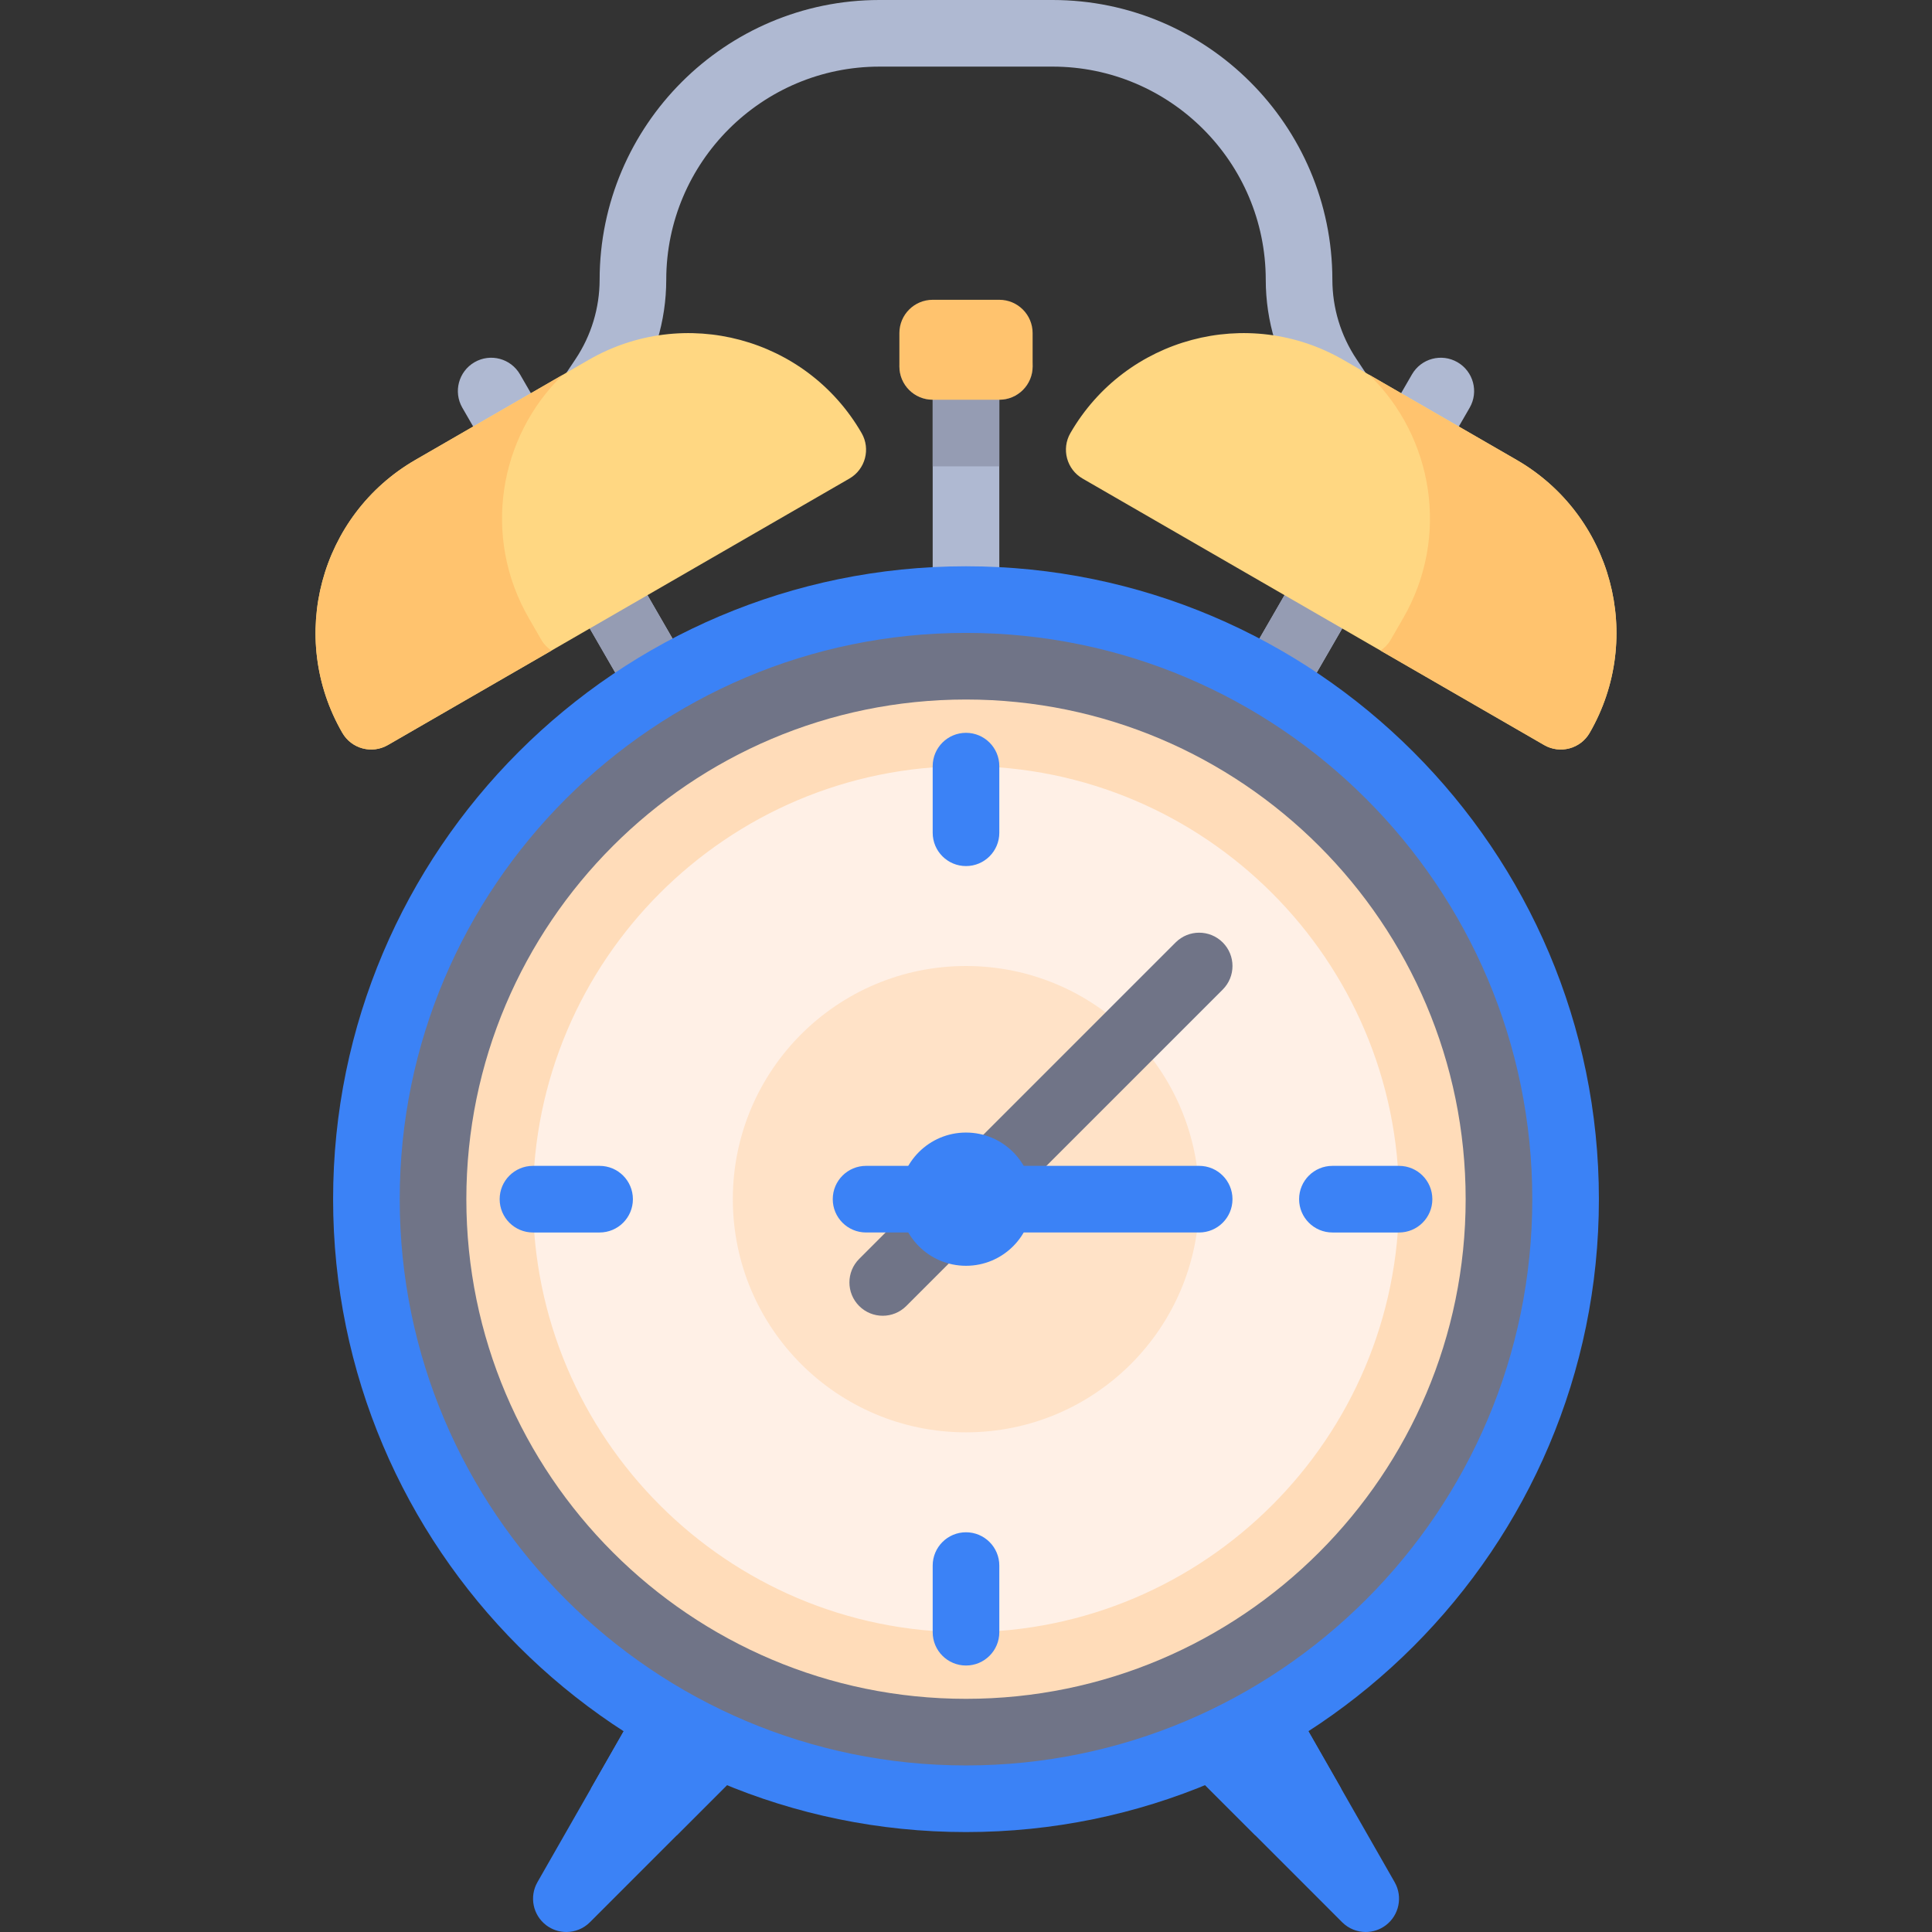 <!DOCTYPE svg PUBLIC "-//W3C//DTD SVG 1.1//EN" "http://www.w3.org/Graphics/SVG/1.1/DTD/svg11.dtd">
<!-- Uploaded to: SVG Repo, www.svgrepo.com, Transformed by: SVG Repo Mixer Tools -->
<svg version="1.1" id="Layer_1" xmlns="http://www.w3.org/2000/svg" xmlns:xlink="http://www.w3.org/1999/xlink" viewBox="0 0 512 512" xml:space="preserve" width="800px" height="800px" fill="#000000">
<rect x="0" y="0" width="512" height="512" fill="#333333" stroke="none"/>
<g id="SVGRepo_bgCarrier" stroke-width="0"/>
<g id="SVGRepo_tracerCarrier" stroke-linecap="round" stroke-linejoin="round"/>
<g id="SVGRepo_iconCarrier"> <g> <path style="fill:#AFB9D2;" d="M361.94,123.586c-2.854,0-5.651-1.379-7.353-3.932l-9.806-14.707 c-6.103-9.164-9.336-19.819-9.345-30.819c-0.025-31.155-25.37-56.473-56.495-56.473H233.06c-31.125,0-56.47,25.319-56.495,56.448 c-0.009,11.026-3.242,21.681-9.345,30.845l-9.806,14.707c-2.711,4.052-8.185,5.138-12.242,2.449 c-4.056-2.707-5.151-8.19-2.449-12.242l9.806-14.707c4.163-6.25,6.37-13.535,6.379-21.043C158.944,33.233,192.207,0,233.06,0 h45.879c40.853,0,74.116,33.233,74.151,74.087c0.009,7.534,2.216,14.819,6.379,21.069l9.806,14.707 c2.702,4.052,1.608,9.535-2.449,12.242C365.323,123.104,363.62,123.586,361.94,123.586z"/> <rect x="247.172" y="97.103" style="fill:#AFB9D2;" width="17.655" height="61.793"/> <path style="fill:#AFB9D2;" d="M137.816,99.223c-2.449-4.233-7.828-5.673-12.061-3.233c-4.22,2.44-5.668,7.837-3.233,12.061 l47.642,82.526l15.293-8.828L137.816,99.223z"/> </g> <rect x="150.545" y="161.596" transform="matrix(0.5 0.866 -0.866 0.5 231.946 -60.902)" style="fill:#959CB3;" width="36.343" height="17.655"/> <path style="fill:#FFD782;" d="M225.102,126.826l-122.318,70.621c-4.222,2.438-9.621,0.991-12.058-3.231l0,0 c-14.626-25.333-5.946-57.726,19.386-72.352l45.869-26.483c25.333-14.626,57.726-5.946,72.352,19.386l0,0 C230.771,118.989,229.324,124.388,225.102,126.826z"/> <path style="fill:#FFC36E;" d="M143.493,169.62l-3.364-5.828c-12.398-21.474-7.999-47.983,9.045-64.481l-39.062,22.552 c-25.333,14.626-34.013,47.019-19.386,72.352c2.438,4.222,7.837,5.668,12.058,3.231l43.362-25.035 C145.102,171.691,144.17,170.792,143.493,169.62z"/> <path style="fill:#AFB9D2;" d="M374.183,99.223c2.449-4.233,7.828-5.673,12.061-3.233c4.22,2.44,5.668,7.837,3.233,12.061 l-47.642,82.526l-15.293-8.828L374.183,99.223z"/> <rect x="325.335" y="161.972" transform="matrix(0.5 -0.866 0.866 0.5 23.603 382.481)" style="fill:#959CB3;" width="35.42" height="17.655"/> <path style="fill:#FFD782;" d="M286.898,126.826l122.318,70.621c4.222,2.438,9.621,0.991,12.059-3.231l0,0 c14.626-25.333,5.946-57.726-19.387-72.352l-45.869-26.483c-25.333-14.626-57.726-5.946-72.352,19.386l0,0 C281.229,118.989,282.676,124.388,286.898,126.826z"/> <path style="fill:#FFC36E;" d="M368.506,169.62l3.364-5.828c12.398-21.474,7.999-47.983-9.045-64.481l39.062,22.552 c25.333,14.626,34.013,47.019,19.387,72.352c-2.438,4.222-7.837,5.668-12.059,3.231l-43.362-25.035 C366.898,171.691,367.83,170.792,368.506,169.62z"/> <path style="fill:#3B82F6;" d="M202.362,455.656c-1.367-3.303-4.587-5.449-8.156-5.449h-18.892c-3.168,0-6.091,1.698-7.663,4.448 l-25.224,44.138c-2.194,3.837-1.207,8.707,2.306,11.396c1.59,1.216,3.478,1.811,5.354,1.811c2.276,0,4.534-0.871,6.246-2.586 l44.12-44.138C202.974,462.75,203.729,458.957,202.362,455.656z"/> <path style="fill:#3B82F6;" d="M194.207,450.207h-18.892c-3.168,0-6.091,1.698-7.663,4.448l-11.058,19.349 c7.263,4.639,14.859,8.77,22.761,12.378l21.099-21.107c2.521-2.526,3.276-6.319,1.909-9.621S197.775,450.207,194.207,450.207z"/> <path style="fill:#3B82F6;" d="M309.66,455.656c1.366-3.302,4.586-5.449,8.156-5.449h18.892c3.168,0,6.091,1.698,7.663,4.448 l25.224,44.138c2.194,3.837,1.207,8.707-2.306,11.396c-1.59,1.216-3.478,1.811-5.354,1.811c-2.276,0-4.534-0.871-6.246-2.586 l-44.12-44.138C309.048,462.75,308.293,458.957,309.66,455.656z"/> <path style="fill:#3B82F6;" d="M317.815,450.207h18.892c3.168,0,6.091,1.698,7.663,4.448l11.058,19.349 c-7.263,4.639-14.859,8.77-22.761,12.378l-21.099-21.107c-2.521-2.526-3.276-6.319-1.909-9.621 C311.027,452.353,314.247,450.207,317.815,450.207z"/> <path style="fill:#646464;" d="M264.85,105.931h-17.655c-4.875,0-8.828-3.948-8.828-8.828c0-4.879,3.953-8.828,8.828-8.828h17.655 c4.875,0,8.828,3.948,8.828,8.828C273.677,101.983,269.725,105.931,264.85,105.931z"/> <circle style="fill:#707487;" cx="256" cy="317.793" r="158.897"/> <circle style="fill:#FFF0E6;" cx="256" cy="317.793" r="123.586"/> <circle style="fill:#FFE2C7;" cx="256" cy="317.793" r="61.793"/> <path style="fill:#707487;" d="M233.931,348.69c-2.259,0-4.518-0.862-6.241-2.586c-3.448-3.448-3.448-9.035,0-12.483l83.862-83.862 c3.448-3.448,9.035-3.448,12.483,0s3.448,9.035,0,12.483l-83.862,83.862C238.449,347.828,236.19,348.69,233.931,348.69z"/> <path style="fill:#3B82F6;" d="M317.793,326.621h-88.276c-4.875,0-8.828-3.948-8.828-8.828c0-4.879,3.953-8.828,8.828-8.828h88.276 c4.875,0,8.828,3.948,8.828,8.828C326.621,322.673,322.668,326.621,317.793,326.621z"/> <g> <path style="fill:#3B82F6;" d="M256,485.517c-92.483,0-167.724-75.242-167.724-167.724S163.518,150.069,256,150.069 s167.724,75.242,167.724,167.724S348.483,485.517,256,485.517z M256,167.724c-82.75,0-150.069,67.319-150.069,150.069 S173.25,467.862,256,467.862s150.069-67.319,150.069-150.069S338.75,167.724,256,167.724z"/> <circle style="fill:#3B82F6;" cx="256" cy="317.793" r="17.655"/> </g> <path style="fill:#FFDCB9;" d="M256,450.207c-73.013,0-132.414-59.396-132.414-132.414S182.987,185.379,256,185.379 s132.414,59.396,132.414,132.414S329.013,450.207,256,450.207z M256,203.034c-63.281,0-114.759,51.482-114.759,114.759 S192.719,432.552,256,432.552s114.759-51.482,114.759-114.759S319.281,203.034,256,203.034z"/> <g> <path style="fill:#3B82F6;" d="M158.897,308.966h-17.655c-4.875,0-8.828,3.953-8.828,8.828l0,0c0,4.875,3.953,8.828,8.828,8.828 h17.655c4.875,0,8.828-3.948,8.828-8.828C167.724,312.914,163.772,308.966,158.897,308.966z"/> <path style="fill:#3B82F6;" d="M370.759,308.966h-17.655c-4.875,0-8.828,3.953-8.828,8.828l0,0c0,4.875,3.953,8.828,8.828,8.828 h17.655c4.875,0,8.828-3.948,8.828-8.828C379.586,312.914,375.634,308.966,370.759,308.966z"/> <path style="fill:#3B82F6;" d="M264.828,220.69v-17.655c0-4.875-3.953-8.828-8.828-8.828l0,0c-4.875,0-8.828,3.953-8.828,8.828 v17.655c0,4.875,3.948,8.828,8.828,8.828S264.828,225.565,264.828,220.69z"/> <path style="fill:#3B82F6;" d="M264.828,432.552v-17.655c0-4.875-3.953-8.828-8.828-8.828l0,0c-4.875,0-8.828,3.953-8.828,8.828 v17.655c0,4.875,3.948,8.828,8.828,8.828S264.828,437.427,264.828,432.552z"/> </g> <rect x="247.172" y="97.103" style="fill:#959CB3;" width="17.655" height="26.483"/> <path style="fill:#FFC36E;" d="M264.828,105.931h-17.655c-4.875,0-8.828-3.953-8.828-8.828v-8.828c0-4.875,3.953-8.828,8.828-8.828 h17.655c4.875,0,8.828,3.953,8.828,8.828v8.828C273.655,101.978,269.703,105.931,264.828,105.931z"/> </g>
</svg>